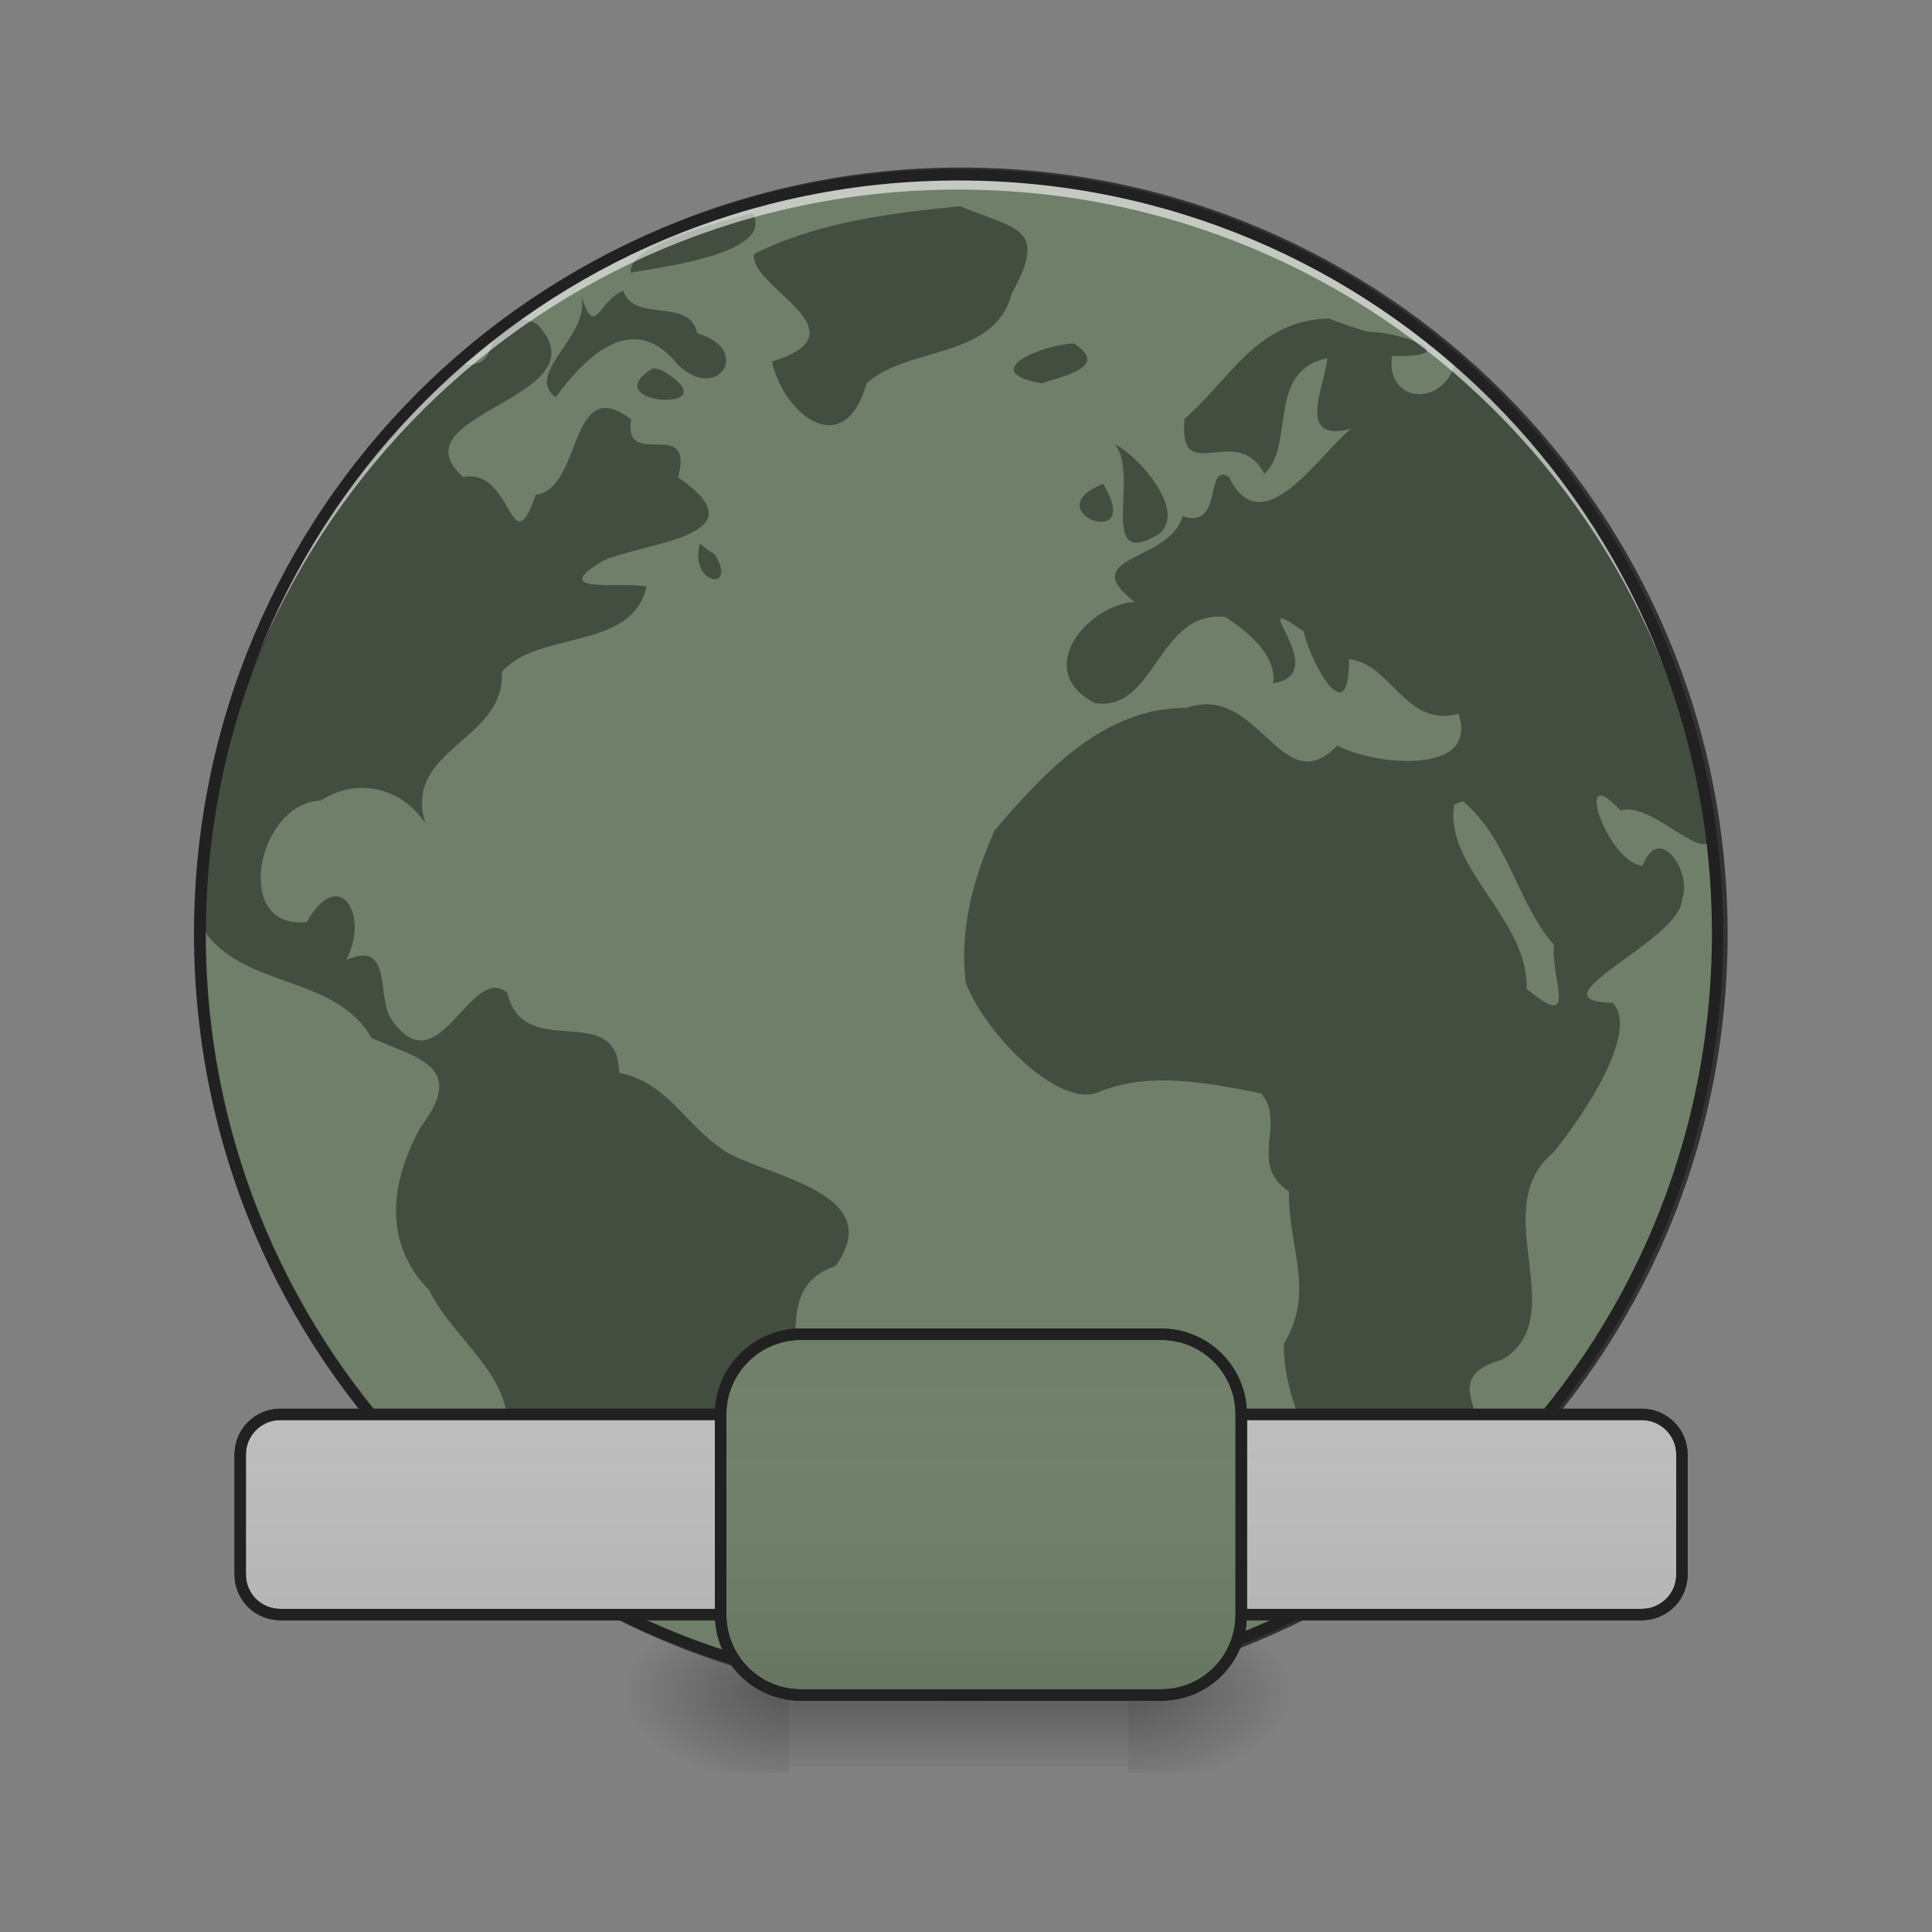<?xml version="1.0" encoding="UTF-8"?>
<svg xmlns="http://www.w3.org/2000/svg" xmlns:xlink="http://www.w3.org/1999/xlink" width="24px" height="24px" viewBox="0 0 24 24" version="1.1">
<rect x="0" y="0" width="24" height="24" fill="#808080" stroke="none"/>
<defs>
<radialGradient id="radial0" gradientUnits="userSpaceOnUse" cx="450.909" cy="189.579" fx="450.909" fy="189.579" r="21.167" gradientTransform="matrix(0,-0.059,-0.105,-0,33.764,47.696)">
<stop offset="0" style="stop-color:rgb(0%,0%,0%);stop-opacity:0.314;"/>
<stop offset="0.222" style="stop-color:rgb(0%,0%,0%);stop-opacity:0.275;"/>
<stop offset="1" style="stop-color:rgb(0%,0%,0%);stop-opacity:0;"/>
</radialGradient>
<radialGradient id="radial1" gradientUnits="userSpaceOnUse" cx="450.909" cy="189.579" fx="450.909" fy="189.579" r="21.167" gradientTransform="matrix(-0,0.059,0.105,0,-9.95,-5.646)">
<stop offset="0" style="stop-color:rgb(0%,0%,0%);stop-opacity:0.314;"/>
<stop offset="0.222" style="stop-color:rgb(0%,0%,0%);stop-opacity:0.275;"/>
<stop offset="1" style="stop-color:rgb(0%,0%,0%);stop-opacity:0;"/>
</radialGradient>
<radialGradient id="radial2" gradientUnits="userSpaceOnUse" cx="450.909" cy="189.579" fx="450.909" fy="189.579" r="21.167" gradientTransform="matrix(-0,-0.059,0.105,-0,-9.95,47.696)">
<stop offset="0" style="stop-color:rgb(0%,0%,0%);stop-opacity:0.314;"/>
<stop offset="0.222" style="stop-color:rgb(0%,0%,0%);stop-opacity:0.275;"/>
<stop offset="1" style="stop-color:rgb(0%,0%,0%);stop-opacity:0;"/>
</radialGradient>
<radialGradient id="radial3" gradientUnits="userSpaceOnUse" cx="450.909" cy="189.579" fx="450.909" fy="189.579" r="21.167" gradientTransform="matrix(0,0.059,-0.105,0,33.764,-5.646)">
<stop offset="0" style="stop-color:rgb(0%,0%,0%);stop-opacity:0.314;"/>
<stop offset="0.222" style="stop-color:rgb(0%,0%,0%);stop-opacity:0.275;"/>
<stop offset="1" style="stop-color:rgb(0%,0%,0%);stop-opacity:0;"/>
</radialGradient>
<linearGradient id="linear0" gradientUnits="userSpaceOnUse" x1="255.323" y1="233.5" x2="255.323" y2="254.667" gradientTransform="matrix(0.01,0,0,0.047,8.977,10.079)">
<stop offset="0" style="stop-color:rgb(0%,0%,0%);stop-opacity:0.275;"/>
<stop offset="1" style="stop-color:rgb(0%,0%,0%);stop-opacity:0;"/>
</linearGradient>
<linearGradient id="linear1" gradientUnits="userSpaceOnUse" x1="254" y1="233.5" x2="254" y2="138.25" gradientTransform="matrix(1,0,0,1,0,0)">
<stop offset="0" style="stop-color:rgb(0%,0%,0%);stop-opacity:0.078;"/>
<stop offset="1" style="stop-color:rgb(100%,100%,100%);stop-opacity:0;"/>
</linearGradient>
<linearGradient id="linear2" gradientUnits="userSpaceOnUse" x1="254" y1="233.5" x2="254" y2="138.25" gradientTransform="matrix(1,0,0,1,0,0)">
<stop offset="0" style="stop-color:rgb(0%,0%,0%);stop-opacity:0.078;"/>
<stop offset="1" style="stop-color:rgb(100%,100%,100%);stop-opacity:0;"/>
</linearGradient>
<linearGradient id="linear3" gradientUnits="userSpaceOnUse" x1="254" y1="233.5" x2="254" y2="138.25" gradientTransform="matrix(1,0,0,1,0,0)">
<stop offset="0" style="stop-color:rgb(0%,0%,0%);stop-opacity:0.078;"/>
<stop offset="1" style="stop-color:rgb(100%,100%,100%);stop-opacity:0;"/>
</linearGradient>
</defs>
<g id="surface1">
<path style=" stroke:none;fill-rule:nonzero;fill:url(#radial0);" d="M 14.016 21.027 L 16 21.027 L 16 20.031 L 14.016 20.031 Z M 14.016 21.027 "/>
<path style=" stroke:none;fill-rule:nonzero;fill:url(#radial1);" d="M 9.797 21.027 L 7.812 21.027 L 7.812 22.02 L 9.797 22.02 Z M 9.797 21.027 "/>
<path style=" stroke:none;fill-rule:nonzero;fill:url(#radial2);" d="M 9.797 21.027 L 7.812 21.027 L 7.812 20.031 L 9.797 20.031 Z M 9.797 21.027 "/>
<path style=" stroke:none;fill-rule:nonzero;fill:url(#radial3);" d="M 14.016 21.027 L 16 21.027 L 16 22.02 L 14.016 22.02 Z M 14.016 21.027 "/>
<path style=" stroke:none;fill-rule:nonzero;fill:url(#linear0);" d="M 9.797 20.777 L 14.016 20.777 L 14.016 21.949 L 9.797 21.949 Z M 9.797 20.777 "/>
<path style="fill-rule:nonzero;fill:rgb(43.529%,49.804%,41.176%);fill-opacity:1;stroke-width:3;stroke-linecap:round;stroke-linejoin:miter;stroke:rgb(20%,20%,20%);stroke-opacity:1;stroke-miterlimit:4;" d="M 253.976 -168.671 C 365.048 -168.671 455.123 -78.68 455.123 32.393 C 455.123 143.466 365.048 233.541 253.976 233.541 C 142.986 233.541 52.912 143.466 52.912 32.393 C 52.912 -78.68 142.986 -168.671 253.976 -168.671 Z M 253.976 -168.671 " transform="matrix(0.047,0,0,0.047,0,10.079)"/>
<path style=" stroke:none;fill-rule:nonzero;fill:rgb(0%,0%,0%);fill-opacity:0.392;" d="M 11.922 2.562 C 11.059 2.648 10.148 2.762 9.367 3.156 C 9.301 3.57 10.785 4.121 9.59 4.492 C 9.734 5.148 10.484 5.746 10.766 4.762 C 11.266 4.301 12.355 4.465 12.566 3.652 C 13.02 2.824 12.645 2.855 11.922 2.562 Z M 9.348 2.645 C 8.887 2.777 7.797 3.043 7.836 3.387 C 8.223 3.316 9.637 3.145 9.348 2.645 Z M 7.742 3.613 C 7.434 3.727 7.398 4.227 7.219 3.676 C 7.344 4.176 6.504 4.633 6.902 4.934 C 7.223 4.5 7.84 3.809 8.414 4.523 C 8.914 5.02 9.359 4.336 8.66 4.141 C 8.578 3.688 7.875 4.016 7.742 3.613 Z M 7.219 3.676 C 7.215 3.66 7.211 3.645 7.203 3.629 C 7.211 3.645 7.215 3.66 7.219 3.676 Z M 16.504 3.957 C 15.605 3.984 15.277 4.719 14.715 5.203 C 14.633 6.074 15.363 5.227 15.707 5.887 C 16.094 5.523 15.727 4.609 16.488 4.449 C 16.461 4.793 16.086 5.504 16.781 5.328 C 16.387 5.645 15.68 6.773 15.27 5.93 C 14.961 5.715 15.203 6.598 14.691 6.41 C 14.535 6.988 13.348 6.898 14.094 7.477 C 13.516 7.512 12.816 8.328 13.602 8.734 C 14.355 8.852 14.379 7.574 15.223 7.664 C 15.598 7.914 15.855 8.184 15.816 8.488 C 16.59 8.367 15.391 7.277 16.195 7.844 C 16.277 8.227 16.762 9.121 16.758 8.188 C 17.285 8.246 17.465 9.047 18.117 8.867 C 18.383 9.641 17.07 9.508 16.613 9.262 C 15.914 9.98 15.641 8.477 14.742 8.793 C 13.711 8.789 12.977 9.59 12.355 10.316 C 12.082 10.93 11.918 11.566 11.996 12.203 C 12.227 12.82 13.113 13.738 13.617 13.578 C 14.242 13.312 14.922 13.434 15.668 13.582 C 15.984 13.965 15.496 14.461 16.012 14.801 C 16 15.5 16.344 16.043 15.949 16.691 C 15.93 17.668 16.734 18.453 16.645 19.445 C 17.336 19.152 18.051 18.695 18.184 17.953 C 18.672 17.652 17.789 17.133 18.668 16.887 C 19.543 16.344 18.449 15.016 19.297 14.316 C 19.672 13.859 20.375 12.805 20.031 12.457 C 18.98 12.438 20.898 11.676 20.895 11.168 C 21.027 10.855 20.617 10.203 20.406 10.754 C 19.973 10.727 19.516 9.406 20.133 10.07 C 20.461 9.953 21.02 10.574 21.223 10.477 C 20.969 8.172 19.844 5.969 18.094 4.445 C 17.965 5.086 17.203 5.016 17.293 4.422 C 18.227 4.441 17.426 4.121 16.992 4.121 C 16.824 4.074 16.664 4.016 16.504 3.957 Z M 6.246 3.973 C 6.242 3.973 6.238 3.977 6.234 3.98 C 6.047 4.258 6.172 4.605 5.668 4.516 C 5.539 4.602 5.418 4.695 5.301 4.793 C 3.582 6.5 2.52 8.867 2.52 11.492 C 2.52 11.508 2.52 11.523 2.52 11.539 C 3.02 12.293 4.16 12.098 4.617 12.895 C 5.18 13.145 5.797 13.242 5.234 13.988 C 4.855 14.656 4.742 15.43 5.332 16.027 C 5.656 16.699 6.539 17.184 6.246 18.031 C 6.477 18.484 6.648 18.781 6.656 19.277 C 6.73 19.336 6.812 19.402 6.902 19.465 C 7.109 19.598 7.32 19.719 7.539 19.832 C 7.844 19.938 8.129 19.887 8.293 19.457 C 9.316 19.289 8.527 17.848 9.398 17.625 C 10.367 17.309 9.387 16.062 10.379 15.727 C 11.027 14.828 9.586 14.629 9.023 14.312 C 8.5 13.977 8.301 13.445 7.691 13.328 C 7.676 12.402 6.508 13.211 6.301 12.332 C 5.844 11.953 5.457 13.508 4.871 12.676 C 4.668 12.414 4.891 11.66 4.301 11.926 C 4.598 11.355 4.207 10.746 3.812 11.453 C 2.879 11.562 3.191 9.973 3.984 9.945 C 4.43 9.656 4.984 9.773 5.285 10.23 C 4.996 9.301 6.285 9.199 6.234 8.348 C 6.676 7.828 7.855 8.09 8.031 7.285 C 7.734 7.219 6.77 7.395 7.5 6.961 C 8.031 6.734 9.492 6.656 8.422 5.93 C 8.637 5.156 7.734 5.855 7.84 5.211 C 7.062 4.613 7.238 6.082 6.656 6.145 C 6.34 7.051 6.375 5.805 5.754 5.926 C 4.863 5.133 7.547 4.949 6.672 4.027 C 6.539 3.945 6.391 3.984 6.246 3.973 Z M 13.34 4.266 C 12.953 4.281 12.125 4.617 12.938 4.762 C 13.168 4.68 13.805 4.566 13.34 4.266 Z M 8.113 4.574 C 7.34 5.039 9.164 5.145 8.211 4.594 Z M 13.848 5.52 C 14.168 5.891 13.617 7.102 14.391 6.637 C 14.77 6.344 14.098 5.625 13.848 5.52 Z M 13.703 6.012 C 12.836 6.352 14.234 6.875 13.703 6.012 Z M 8.695 6.75 C 8.555 7.27 9.172 7.359 8.879 6.887 L 8.777 6.82 Z M 18.172 9.953 C 18.738 10.422 18.848 11.223 19.305 11.738 C 19.258 12.168 19.625 12.824 18.965 12.285 C 18.992 11.418 17.93 10.777 18.066 9.992 Z M 18.172 9.953 "/>
<path style=" stroke:none;fill-rule:nonzero;fill:rgb(100%,100%,100%);fill-opacity:0.588;" d="M 11.906 2.172 C 6.684 2.172 2.48 6.375 2.48 11.598 C 2.48 11.629 2.48 11.66 2.48 11.691 C 2.531 6.512 6.715 2.355 11.906 2.355 C 17.098 2.355 21.285 6.512 21.332 11.691 C 21.332 11.66 21.336 11.629 21.336 11.598 C 21.336 6.375 17.129 2.172 11.906 2.172 Z M 11.906 2.172 "/>
<path style=" stroke:none;fill-rule:nonzero;fill:rgb(12.941%,12.941%,12.941%);fill-opacity:1;" d="M 11.906 2.102 C 6.648 2.102 2.41 6.34 2.41 11.598 C 2.41 16.859 6.648 21.098 11.906 21.098 C 17.168 21.098 21.406 16.859 21.406 11.598 C 21.406 6.34 17.168 2.102 11.906 2.102 Z M 11.906 2.242 C 17.094 2.242 21.266 6.414 21.266 11.598 C 21.266 16.785 17.094 20.957 11.906 20.957 C 6.723 20.957 2.551 16.785 2.551 11.598 C 2.551 6.414 6.723 2.242 11.906 2.242 Z M 11.906 2.242 "/>
<path style="fill-rule:nonzero;fill:rgb(74.118%,74.118%,74.118%);fill-opacity:1;stroke-width:3;stroke-linecap:square;stroke-linejoin:bevel;stroke:rgb(12.941%,12.941%,12.941%);stroke-opacity:1;stroke-miterlimit:4;" d="M 74.076 159.381 L 433.875 159.381 C 439.791 159.381 444.541 164.13 444.541 169.963 L 444.541 201.71 C 444.541 207.626 439.791 212.293 433.875 212.293 L 74.076 212.293 C 68.243 212.293 63.494 207.626 63.494 201.71 L 63.494 169.963 C 63.494 164.13 68.243 159.381 74.076 159.381 Z M 74.076 159.381 " transform="matrix(0.047,0,0,0.047,0,10.079)"/>
<path style="fill-rule:nonzero;fill:url(#linear1);stroke-width:3;stroke-linecap:square;stroke-linejoin:bevel;stroke:rgb(12.941%,12.941%,12.941%);stroke-opacity:1;stroke-miterlimit:4;" d="M 211.646 138.216 L 306.887 138.216 C 318.636 138.216 328.052 147.715 328.052 159.381 L 328.052 212.293 C 328.052 224.041 318.636 233.541 306.887 233.541 L 211.646 233.541 C 199.981 233.541 190.482 224.041 190.482 212.293 L 190.482 159.381 C 190.482 147.715 199.981 138.216 211.646 138.216 Z M 211.646 138.216 " transform="matrix(0.047,0,0,0.047,0,10.079)"/>
<path style="fill-rule:nonzero;fill:url(#linear2);stroke-width:3;stroke-linecap:square;stroke-linejoin:bevel;stroke:rgb(12.941%,12.941%,12.941%);stroke-opacity:1;stroke-miterlimit:4;" d="M 74.076 159.381 L 433.875 159.381 C 439.791 159.381 444.541 164.13 444.541 169.963 L 444.541 201.71 C 444.541 207.626 439.791 212.293 433.875 212.293 L 74.076 212.293 C 68.243 212.293 63.494 207.626 63.494 201.71 L 63.494 169.963 C 63.494 164.13 68.243 159.381 74.076 159.381 Z M 74.076 159.381 " transform="matrix(0.047,0,0,0.047,0,10.079)"/>
<path style="fill-rule:nonzero;fill:rgb(43.529%,49.804%,41.176%);fill-opacity:1;stroke-width:3;stroke-linecap:square;stroke-linejoin:bevel;stroke:rgb(12.941%,12.941%,12.941%);stroke-opacity:1;stroke-miterlimit:4;" d="M 211.646 138.216 L 306.887 138.216 C 318.636 138.216 328.052 147.715 328.052 159.381 L 328.052 212.293 C 328.052 224.041 318.636 233.541 306.887 233.541 L 211.646 233.541 C 199.981 233.541 190.482 224.041 190.482 212.293 L 190.482 159.381 C 190.482 147.715 199.981 138.216 211.646 138.216 Z M 211.646 138.216 " transform="matrix(0.047,0,0,0.047,0,10.079)"/>
<path style="fill-rule:nonzero;fill:url(#linear3);stroke-width:3;stroke-linecap:square;stroke-linejoin:bevel;stroke:rgb(12.941%,12.941%,12.941%);stroke-opacity:1;stroke-miterlimit:4;" d="M 211.646 138.216 L 306.887 138.216 C 318.636 138.216 328.052 147.715 328.052 159.381 L 328.052 212.293 C 328.052 224.041 318.636 233.541 306.887 233.541 L 211.646 233.541 C 199.981 233.541 190.482 224.041 190.482 212.293 L 190.482 159.381 C 190.482 147.715 199.981 138.216 211.646 138.216 Z M 211.646 138.216 " transform="matrix(0.047,0,0,0.047,0,10.079)"/>
</g>
</svg>
